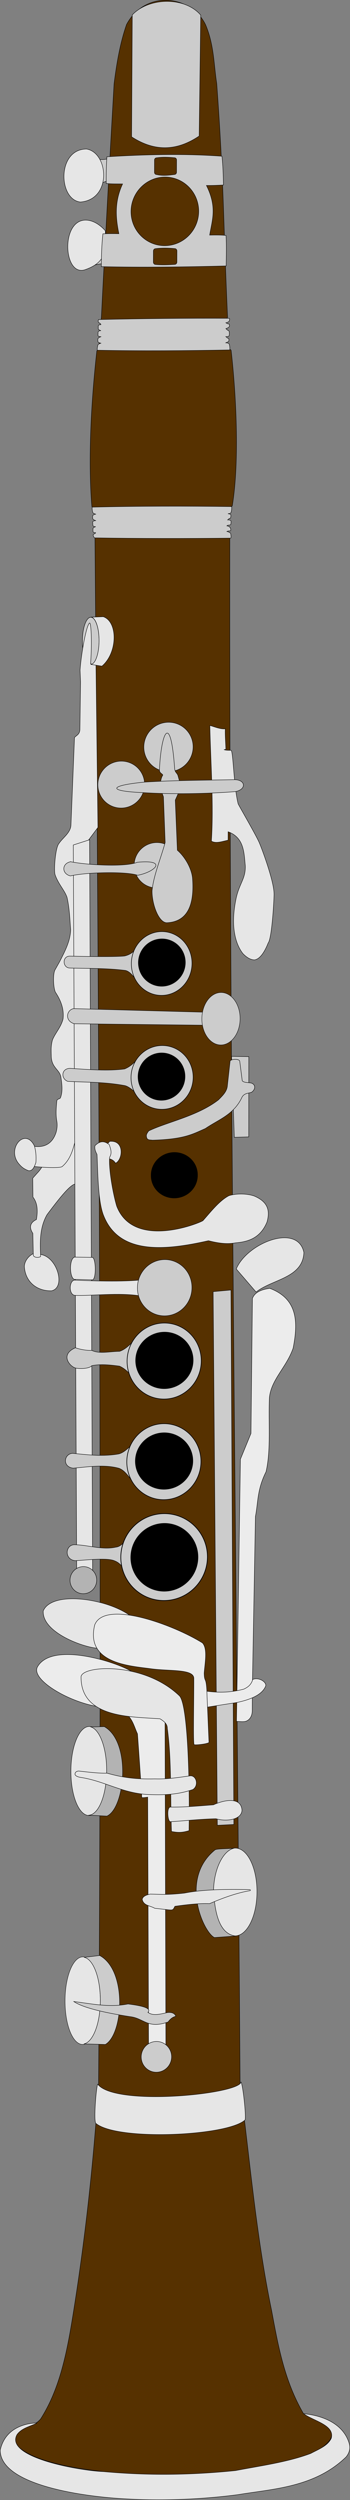 <?xml version="1.0" encoding="UTF-8" standalone="no"?>
<!-- Created with Inkscape (http://www.inkscape.org/) -->

<svg
   xmlns:dc="http://purl.org/dc/elements/1.1/"
   xmlns:cc="http://creativecommons.org/ns#"
   xmlns:rdf="http://www.w3.org/1999/02/22-rdf-syntax-ns#"
   xmlns:svg="http://www.w3.org/2000/svg"
   xmlns="http://www.w3.org/2000/svg"
   xmlns:sodipodi="http://sodipodi.sourceforge.net/DTD/sodipodi-0.dtd"
   xmlns:inkscape="http://www.inkscape.org/namespaces/inkscape"
   version="1.0"
   viewBox="0 0 97.8 698.335"
   id="svg2525"
   inkscape:version="0.91 r13725"
   sodipodi:docname="woodwind_minute_hand.svg">
  <rect x="0" y="0" width="97.8" height="698.335" fill="#808080" stroke="none"/>
  <sodipodi:namedview
     pagecolor="#ffffff"
     bordercolor="#666666"
     borderopacity="1"
     objecttolerance="10"
     gridtolerance="10"
     guidetolerance="10"
     inkscape:pageopacity="0"
     inkscape:pageshadow="2"
     inkscape:window-width="1308"
     inkscape:window-height="650"
     id="namedview146"
     showgrid="false"
     inkscape:zoom="3.8234288"
     inkscape:cx="38.438123"
     inkscape:cy="226.93425"
     inkscape:window-x="0"
     inkscape:window-y="23"
     inkscape:window-maximized="0"
     inkscape:current-layer="svg2525" />
  <defs
     id="defs2527" />
  <path
     d="m 27.447,44.435 c 1.318,0.385 3.216,-0.186 3.216,-0.186 l -0.298,6.402 c -0.815,-0.15 -1.523,0.354 -2.267,0.638 l -0.651,-6.854 z"
     style="color:#000000;display:inline;overflow:visible;visibility:visible;fill:#cccccc;fill-opacity:1;fill-rule:evenodd;stroke:#000000;stroke-width:0.118;stroke-linecap:butt;stroke-linejoin:miter;stroke-miterlimit:4;stroke-dasharray:none;stroke-dashoffset:0;stroke-opacity:1;marker:none;marker-start:none;marker-mid:none;marker-end:none;enable-background:accumulate"
     id="path3175"
     inkscape:connector-curvature="0" />
  <path
     d="m 24.183,41.627 c -8.27,0.013 -7.951,14.097 -1.721,14.812 8.888,-0.717 7.868,-13.786 1.721,-14.812 z"
     style="color:#000000;display:inline;overflow:visible;visibility:visible;fill:#e6e6e6;fill-opacity:1;fill-rule:evenodd;stroke:#000000;stroke-width:0.118;stroke-linecap:butt;stroke-linejoin:miter;stroke-miterlimit:4;stroke-dasharray:none;stroke-dashoffset:0;stroke-opacity:1;marker:none;marker-start:none;marker-mid:none;marker-end:none;enable-background:accumulate"
     id="path3173"
     inkscape:connector-curvature="0" />
  <path
     d="m 24.883,74.476 c 1.952,-0.523 3.954,-1.249 5.58,-0.48 l 0.015,-5.258 -5.596,5.738 z"
     style="color:#000000;display:inline;overflow:visible;visibility:visible;fill:#cccccc;fill-opacity:1;fill-rule:evenodd;stroke:#000000;stroke-width:0.118;stroke-linecap:butt;stroke-linejoin:miter;stroke-miterlimit:4;stroke-dasharray:none;stroke-dashoffset:0;stroke-opacity:1;marker:none;marker-start:none;marker-mid:none;marker-end:none;enable-background:accumulate"
     id="path3179"
     inkscape:connector-curvature="0" />
  <path
     d="m 3.715,680.599 c 1.117,-3.4 4.589,-1.523 7.615,-4.869 5.066,-7.942 7.167,-17.339 8.977,-28.547 3.406,-21.026 5.838,-42.801 7.237,-64.716 0.94,-142.391 0.2,-288.92 -1.011,-432.126 -0.046,-0.246 0.707,-0.243 0.712,-0.517 0.036,-2.157 1.443,-5.076 1.226,-7.265 -0.06,-0.607 -2.757,-0.469 -2.808,-1.09 -1.101,-13.408 -0.121,-29.924 1.394,-43.477 0.42,-0.202 0.55,-1.107 0.65,-1.946 0.299,-2.507 0.299,-5.072 0.617,-7.321 1.052,-20.99 2.27,-42.964 3.548,-65.293 0.721,-5.704 1.66,-11.321 3.488,-16.584 5.308,-9.917 18.066,-8.138 22.064,0.016 2.434,5.73 2.323,11.353 3.139,16.479 2.012,27.627 1.806,38.083 3.025,65.315 -1.532,1.788 -0.898,5.129 -0.516,8.332 0.046,0.383 1.476,0.516 1.52,0.913 1.35,12.031 2.398,30.567 0.323,43.366 -0.062,0.38 -2.504,0.294 -2.544,0.669 -0.265,2.523 0.069,5.967 0.214,8.13 0.02,0.303 1.697,-0.153 1.631,0.128 -0.16,144.603 1.911,288.151 2.876,432.15 2.718,20.931 4.484,42.192 8.787,62.974 1.835,9.844 3.567,19.707 8.945,28.922 3.114,1.098 5.619,1.997 7.037,3.512 1.079,1.501 1.132,2.847 0.156,4.038 -9.947,12.465 -76.019,12.361 -86.918,1.615 -0.453,-0.953 -1.901,-2.243 -1.384,-2.806 z"
     style="display:inline;fill:#563100;fill-opacity:1;fill-rule:evenodd;stroke:#000000;stroke-width:0.118;stroke-linecap:butt;stroke-linejoin:miter;stroke-miterlimit:4;stroke-dasharray:none;stroke-opacity:1"
     id="path3155"
     inkscape:connector-curvature="0" />
  <path
     d="m 36.96,4.15 -0.184,34.072 c 5.844,3.793 12.06,4.38 18.877,-0.227 L 56.087,4.218 C 51.759,-0.874 41.773,-0.871 36.96,4.15 Z"
     style="display:inline;fill:#cccccc;fill-rule:evenodd;stroke:#000000;stroke-width:0.118;stroke-linecap:butt;stroke-linejoin:miter;stroke-miterlimit:4;stroke-dasharray:none;stroke-opacity:1"
     id="path3158"
     inkscape:connector-curvature="0" />
  <path
     d="m 29.443,64.493 c 0,0 -1.922,-2.459 -4.647,-2.93 -7.949,-1.374 -7.336,15.999 -0.963,13.758 5.091,-1.791 5.298,-4.475 5.556,-6.495 0.215,-1.683 0.013,-4.333 0.055,-4.333 z"
     style="color:#000000;display:inline;overflow:visible;visibility:visible;fill:#e6e6e6;fill-opacity:1;fill-rule:evenodd;stroke:#000000;stroke-width:0.118;stroke-linecap:butt;stroke-linejoin:miter;stroke-miterlimit:4;stroke-dasharray:none;stroke-dashoffset:0;stroke-opacity:1;marker:none;marker-start:none;marker-mid:none;marker-end:none;enable-background:accumulate"
     id="path3177"
     inkscape:connector-curvature="0" />
  <path
     d="m 45.672,43.187 c -5.341,0.059 -10.599,0.285 -15.799,0.608 -0.18,2.525 -0.215,5.005 -0.198,7.45 1.448,0.165 3.058,0.118 4.58,0.133 -2.302,4.937 -1.95,9.418 -1.039,13.901 -1.462,-0.027 -2.925,-0.044 -4.463,0.043 -0.348,3.196 -0.424,6.186 -0.438,9.159 11.564,0.252 23.206,0.111 34.883,-0.196 0.033,-2.829 0.12,-5.643 -0.034,-8.509 -1.154,-0.147 -3.025,-0.144 -4.58,-0.104 0.679,-4.155 2.147,-7.798 -0.899,-13.866 1.596,0.024 3.199,-0.04 4.757,-0.133 -0.055,-2.702 -0.131,-5.413 -0.417,-8.037 C 56.438,43.238 51.013,43.129 45.672,43.187 Z m -1.882,0.889 c 1.823,-0.256 3.385,-0.146 4.933,-0.015 0.349,-0.001 0.616,0.267 0.615,0.616 l -0.01,3.445 c -0.001,0.35 -0.27,0.619 -0.618,0.62 -1.665,0.225 -3.325,0.398 -4.933,0.015 -0.349,10e-4 -0.616,-0.267 -0.615,-0.616 l 0.01,-3.445 c 10e-4,-0.35 0.27,-0.619 0.618,-0.62 z m 2.304,5.381 c 5.222,-0.016 9.442,4.283 9.427,9.57 -0.015,5.286 -4.261,9.583 -9.483,9.599 -5.222,0.016 -9.442,-4.254 -9.427,-9.54 0.015,-5.286 4.261,-9.612 9.483,-9.628 z M 43.48,69.459 c 1.782,-0.228 3.563,-0.18 5.344,-0.017 0.349,-0.001 0.616,0.296 0.615,0.646 l -0.009,3.121 c -0.001,0.35 -0.27,0.649 -0.619,0.65 -1.746,0.094 -3.49,0.195 -5.344,0.017 -0.349,0.001 -0.616,-0.296 -0.615,-0.646 l 0.009,-3.121 c 10e-4,-0.35 0.27,-0.649 0.619,-0.65 z"
     style="display:inline;fill:#cccccc;fill-rule:evenodd;stroke:#000000;stroke-width:0.118;stroke-linecap:butt;stroke-linejoin:miter;stroke-miterlimit:4;stroke-dasharray:none;stroke-opacity:1"
     id="path3160"
     inkscape:connector-curvature="0" />
  <path
     d="m 27.608,89.265 c 12.098,-0.283 24.445,-0.405 36.431,-0.351 0.224,0.032 0.073,0.565 -0.002,0.833 -0.289,0.203 -0.586,0.373 -0.914,0.419 0.239,0.151 0.445,0.318 0.912,0.354 0.132,0.391 0.102,0.619 -0.002,0.773 -0.255,0.227 -0.542,0.409 -0.915,0.479 0.174,0.29 0.545,0.499 0.911,0.711 0.066,0.47 0.088,0.917 -0.004,1.309 -0.252,0.239 -0.585,0.233 -0.914,0.241 0.27,0.184 0.307,0.445 0.793,0.484 0.102,0.371 0.05,0.627 -0.003,0.882 l -0.796,0.359 c 0.399,0.043 0.785,0.095 0.912,0.295 0.224,0.617 0.211,1.156 0.205,1.697 -12.093,0.233 -24.789,0.324 -37.038,0.083 -0.044,-0.546 0.061,-1.019 0.172,-1.488 0.196,-0.323 0.532,-0.365 0.832,-0.478 -0.277,-0.093 -0.553,-0.063 -0.829,-0.414 -0.028,-0.303 -0.047,-0.597 0.002,-0.823 0.127,-0.303 0.489,-0.429 0.832,-0.57 -0.309,-0.082 -0.725,-0.003 -0.829,-0.392 l 0.045,-0.892 c 0.078,-0.32 0.378,-0.418 0.79,-0.403 -0.276,-0.147 -0.469,-0.094 -0.745,-0.489 l 0.003,-0.892 c 0.235,-0.357 0.462,-0.257 0.748,-0.306 -0.055,-0.233 -0.179,-0.317 -0.598,-0.587 -0.193,-0.067 -0.269,-0.681 0.002,-0.833 z"
     style="color:#000000;display:inline;overflow:visible;visibility:visible;fill:#cccccc;fill-opacity:1;fill-rule:evenodd;stroke:#000000;stroke-width:0.118;stroke-linecap:butt;stroke-linejoin:miter;stroke-miterlimit:4;stroke-dasharray:none;stroke-dashoffset:0;stroke-opacity:1;marker:none;marker-start:none;marker-mid:none;marker-end:none;enable-background:accumulate"
     id="path3185"
     inkscape:connector-curvature="0" />
  <path
     d="m 26.438,150.243 c 12.097,0.208 26.024,0.206 38.01,0.078 0.225,-0.033 0.057,-1.112 -0.017,-1.38 -0.288,-0.201 -0.689,-0.433 -1.017,-0.476 0.24,-0.152 0.551,-0.153 1.019,-0.192 0.134,-0.392 -0.02,-0.745 -0.123,-0.899 -0.173,-0.232 -0.523,-0.449 -0.912,-0.473 0.175,-0.291 0.714,-0.146 1.082,-0.36 0.069,-0.47 0.134,-0.687 0.045,-1.077 -0.251,-0.237 -0.584,-0.229 -0.912,-0.235 0.271,-0.185 0.309,-0.447 0.796,-0.489 0.104,-0.372 0.138,-0.627 0.086,-0.882 0.04,-0.233 -0.402,-0.285 -0.793,-0.354 0.4,-0.046 0.702,-0.099 0.83,-0.3 0.228,-0.619 0.218,-1.157 0.215,-1.698 -12.092,-0.158 -26.745,-0.164 -38.996,0.153 -0.047,0.547 0.055,1.018 0.163,1.487 0.194,0.322 0.53,0.362 0.829,0.473 -0.277,0.095 -0.554,0.067 -0.832,0.419 -0.03,0.303 -0.051,0.598 -0.002,0.823 0.125,0.302 0.487,0.426 0.829,0.565 -0.31,0.084 -0.725,0.008 -0.832,0.397 l 0.039,0.892 c 0.076,0.32 0.376,0.415 0.787,0.398 -0.277,0.148 -0.47,0.097 -0.748,0.494 l -0.003,0.892 c 0.233,0.356 0.46,0.254 0.746,0.301 -0.057,0.234 -0.201,0.192 -0.622,0.465 -0.194,0.068 0.062,0.828 0.333,0.979 z"
     style="color:#000000;display:inline;overflow:visible;visibility:visible;fill:#cccccc;fill-opacity:1;fill-rule:evenodd;stroke:#000000;stroke-width:0.118;stroke-linecap:butt;stroke-linejoin:miter;stroke-miterlimit:4;stroke-dasharray:none;stroke-dashoffset:0;stroke-opacity:1;marker:none;marker-start:none;marker-mid:none;marker-end:none;enable-background:accumulate"
     id="path3188"
     inkscape:connector-curvature="0" />
  <path
     d="m 10.32,676.827 c -1.029,-0.036 -8.67,0.235 -10.257,7.603 0.044,9.71 23.009,12.998 35.405,13.603 10.703,0.595 21.629,0.042 31.002,-1.19 9.88,-1.645 21.41,-2.012 30.232,-10.525 0.881,-1.093 1.307,-2.336 0.85,-3.872 -2.209,-7.216 -11.154,-8.075 -12.712,-8.22 2.683,2.035 8.782,3.138 7.725,6.89 -1.044,2.125 -3.554,3.05 -5.759,4.224 -6.423,2.414 -13.836,3.407 -20.987,4.776 -12.403,1.269 -24.441,1.426 -36.914,0.283 -7.319,-0.3 -27.724,-4.123 -24.131,-10.357 1.361,-1.883 3.827,-2.272 5.546,-3.214 z"
     style="color:#000000;display:inline;overflow:visible;visibility:visible;fill:#e6e6e6;fill-opacity:1;fill-rule:evenodd;stroke:#000000;stroke-width:0.118;stroke-linecap:butt;stroke-linejoin:miter;stroke-miterlimit:4;stroke-dasharray:none;stroke-dashoffset:0;stroke-opacity:1;marker:none;marker-start:none;marker-mid:none;marker-end:none;enable-background:accumulate"
     id="path3192"
     inkscape:connector-curvature="0" />
  <path
     d="m 27.293,582.172 c 4.801,6.336 39.727,2.764 40.044,-0.6 0.492,0.53 1.485,9.258 1.155,10.585 -4.822,4.537 -35.834,5.932 -41.706,0.962 -0.67,-0.672 0.08,-9.922 0.507,-10.947 z"
     style="color:#000000;display:inline;overflow:visible;visibility:visible;fill:#e6e6e6;fill-opacity:1;fill-rule:evenodd;stroke:#000000;stroke-width:0.118;stroke-linecap:butt;stroke-linejoin:miter;stroke-miterlimit:4;stroke-dasharray:none;stroke-dashoffset:0;stroke-opacity:1;marker:none;marker-start:none;marker-mid:none;marker-end:none;enable-background:accumulate"
     id="path3195"
     inkscape:connector-curvature="0" />
  <g
     transform="matrix(0.94,-0.003,-0.003,0.942,-327.122,-114.304)"
     style="display:inline"
     id="g3250" />
  <path
     inkscape:connector-curvature="0"
     id="path3198"
     style="opacity:1;fill:#cccccc;fill-opacity:1;stroke:#000000;stroke-width:0.118;stroke-linecap:square;stroke-linejoin:round;stroke-miterlimit:4;stroke-dasharray:none;stroke-dashoffset:0;stroke-opacity:1"
     d="m 53.958,208.632 a 6.868,6.914 32.617 1 1 -13.763,0.043 6.868,6.914 32.617 0 1 13.763,-0.043 z" />
  <path
     inkscape:connector-curvature="0"
     id="path3206"
     style="opacity:1;fill:#cccccc;fill-opacity:1;stroke:#000000;stroke-width:0.108;stroke-linecap:square;stroke-linejoin:round;stroke-miterlimit:4;stroke-dasharray:none;stroke-dashoffset:0;stroke-opacity:1"
     d="m 50.131,241.627 a 6.307,6.349 32.617 1 1 -12.638,0.039 6.307,6.349 32.617 0 1 12.638,-0.039 z" />
  <path
     inkscape:connector-curvature="0"
     id="path3267"
     style="color:#000000;display:inline;overflow:visible;visibility:visible;opacity:1;fill:#cccccc;fill-opacity:1;fill-rule:evenodd;stroke:#000000;stroke-width:0.118;stroke-linecap:butt;stroke-linejoin:miter;stroke-miterlimit:4;stroke-dasharray:none;stroke-dashoffset:0;stroke-opacity:1;marker:none;marker-start:none;marker-mid:none;marker-end:none;enable-background:accumulate"
     d="m 44.555,214.993 c -0.074,1.025 0.975,1.147 0.927,1.555 -0.518,0.705 -0.616,2.043 -0.889,3.117 l 1.078,2.903 0.48,12.766 c -1.221,4.502 -3.241,9.166 -3.663,13.505 -0.043,3.619 1.786,8.864 4.114,8.914 7.007,-0.323 7.606,-7.075 7.179,-12.582 -0.319,-2.78 -2.179,-5.907 -4.221,-7.668 l -0.58,-14.011 0.886,-1.975 0.576,-2.285 -0.717,-2.593 c -0.231,-0.734 -0.834,-0.808 -0.926,-1.969 -1.107,-15.767 -3.738,-10.437 -4.245,0.324 z" />
  <path
     inkscape:connector-curvature="0"
     id="path3385"
     style="color:#000000;display:inline;overflow:visible;visibility:visible;opacity:1;fill:#e6e6e6;fill-opacity:1;fill-rule:evenodd;stroke:#000000;stroke-width:0.118;stroke-linecap:butt;stroke-linejoin:miter;stroke-miterlimit:4;stroke-dasharray:none;stroke-dashoffset:0;stroke-opacity:1;marker:none;marker-start:none;marker-mid:none;marker-end:none;enable-background:accumulate"
     d="m 6.806,353.769 c 0.084,-2.308 2.48,-3.843 2.865,-3.605 l 1.555,0.234 c 4.751,0.545 7.263,9.291 3.172,10.174 -4.079,0.096 -7.338,-2.486 -7.592,-6.803 z" />
  <path
     inkscape:connector-curvature="0"
     id="path3367"
     style="color:#000000;display:inline;overflow:visible;visibility:visible;opacity:1;fill:#e6e6e6;fill-opacity:1;fill-rule:evenodd;stroke:#000000;stroke-width:0.118;stroke-linecap:butt;stroke-linejoin:miter;stroke-miterlimit:4;stroke-dasharray:none;stroke-dashoffset:0;stroke-opacity:1;marker:none;marker-start:none;marker-mid:none;marker-end:none;enable-background:accumulate"
     d="m 12.822,324.097 c -0.787,1.194 -1.117,2.234 -2.426,3.604 l -1.248,1.398 0.058,5.285 c 1.407,1.811 1.334,4.127 0.97,6.273 -1.916,0.904 -2.01,2.337 -0.999,3.857 l 0.128,6.092 c 0.144,0.777 1.681,0.74 2.048,0.361 -0.157,-3.723 -0.346,-7.963 1.791,-11.676 4.559,-6.097 7.319,-9.325 8.589,-8.467 l 0.332,-13.506 -9.242,6.781 z" />
  <path
     inkscape:connector-curvature="0"
     id="path3291"
     style="opacity:1;fill:#cccccc;fill-opacity:1;stroke:#000000;stroke-width:0.118;stroke-linecap:square;stroke-linejoin:round;stroke-miterlimit:4;stroke-dasharray:none;stroke-dashoffset:0;stroke-opacity:1"
     d="m 27.685,178.975 a 2.329,6.591 0.218 1 1 -4.658,0.014 2.329,6.591 0.218 0 1 4.658,-0.014 z" />
  <path
     inkscape:connector-curvature="0"
     id="path3343"
     style="color:#000000;display:inline;overflow:visible;visibility:visible;opacity:1;fill:#e6e6e6;fill-opacity:1;fill-rule:evenodd;stroke:#000000;stroke-width:0.118;stroke-linecap:butt;stroke-linejoin:miter;stroke-miterlimit:4;stroke-dasharray:none;stroke-dashoffset:0;stroke-opacity:1;marker:none;marker-start:none;marker-mid:none;marker-end:none;enable-background:accumulate"
     d="m 22.371,187.185 0.139,3.334 -0.186,13.359 c -0.121,1.324 -0.948,1.513 -1.507,2.133 l -0.987,24.371 c -0.051,2.245 -2.282,3.59 -3.346,5.222 -1.028,1.129 -1.489,7.568 -1.087,8.738 0.878,2.6 2.741,4.438 3.348,6.375 0.689,3.15 0.765,6.056 0.998,9.025 -0.11,3.253 -1.652,6.061 -3.064,8.854 l -1.214,2.169 c -0.738,1.006 -0.603,5.08 0.018,6.386 1.537,2.324 2.446,4.702 2.137,7.48 -0.56,2.271 -2.114,3.829 -2.945,5.808 -0.535,1.897 -0.362,3.319 -0.344,4.845 0.189,2.976 2.248,3.496 2.656,5.423 0.305,1.944 0.605,4.049 -0.054,5.835 -0.115,0.552 -1.036,0.291 -1.064,1.068 -0.159,1.78 -0.331,3.558 -0.016,5.432 0.231,1.177 0.097,2.209 -0.156,3.193 -1.09,3.448 -3.544,4.515 -6.782,3.874 l -0.053,5.652 c 2.909,0.365 7.94,0.603 8.527,0.084 2.946,-2.497 3.474,-6.691 4.386,-10.656 l 1.402,-78.43 4.189,-5.628 -0.547,-45.438 -1.508,-0.267 c 0.381,-5.054 0.225,-11.164 -0.238,-11.411 -0.879,0.276 -2.378,8.399 -2.703,13.171 z" />
  <path
     inkscape:connector-curvature="0"
     id="path3295"
     style="color:#000000;display:inline;overflow:visible;visibility:visible;opacity:1;fill:#e6e6e6;fill-opacity:1;fill-rule:evenodd;stroke:#000000;stroke-width:0.118;stroke-linecap:butt;stroke-linejoin:miter;stroke-miterlimit:4;stroke-dasharray:none;stroke-dashoffset:0;stroke-opacity:1;marker:none;marker-start:none;marker-mid:none;marker-end:none;enable-background:accumulate"
     d="m 28.849,172.265 -3.465,0.129 c 1.286,-0.004 2.311,2.95 2.3,6.588 -0.011,3.638 -1.053,6.599 -2.339,6.603 l 3.14,0.491 c 4.427,-3.751 4.476,-12.441 0.364,-13.811 z" />
  <path
     inkscape:connector-curvature="0"
     id="path3321"
     style="color:#000000;display:inline;overflow:visible;visibility:visible;opacity:1;fill:#e6e6e6;fill-opacity:1;fill-rule:evenodd;stroke:#000000;stroke-width:0.118;stroke-linecap:butt;stroke-linejoin:miter;stroke-miterlimit:4;stroke-dasharray:none;stroke-dashoffset:0;stroke-opacity:1;marker:none;marker-start:none;marker-mid:none;marker-end:none;enable-background:accumulate"
     d="m 20.478,236.036 0.956,203.135 4.45,0.298 -0.847,-204.9 -4.559,1.467 z" />
  <path
     inkscape:connector-curvature="0"
     id="path3299"
     style="color:#000000;display:inline;overflow:visible;visibility:visible;opacity:1;fill:#cccccc;fill-opacity:1;fill-rule:evenodd;stroke:#000000;stroke-width:0.118;stroke-linecap:butt;stroke-linejoin:miter;stroke-miterlimit:4;stroke-dasharray:none;stroke-dashoffset:0;stroke-opacity:1;marker:none;marker-start:none;marker-mid:none;marker-end:none;enable-background:accumulate"
     d="m 19.455,267.075 c 13.806,0.324 15.423,-0.048 15.423,-0.048 1.828,-0.456 2.681,-1.4 3.423,-2.398 l -0.027,9.135 c -1.066,-0.897 -1.769,-2.315 -3.201,-2.689 -5.517,-0.69 -10.459,-0.513 -15.628,-0.678 -1.977,-0.086 -2.1,-3.272 0.01,-3.322 z" />
  <path
     inkscape:connector-curvature="0"
     id="path3204"
     style="opacity:1;fill:#cccccc;fill-opacity:1;stroke:#000000;stroke-width:0.148;stroke-linecap:square;stroke-linejoin:round;stroke-miterlimit:4;stroke-dasharray:none;stroke-dashoffset:0;stroke-opacity:1"
     d="m 53.656,269.072 a 8.474,8.916 3.408 1 1 -16.951,0.052 8.474,8.916 3.408 0 1 16.951,-0.052 z" />
  <path
     inkscape:connector-curvature="0"
     id="path3202"
     style="opacity:1;fill:#000000;fill-opacity:1;stroke:#000000;stroke-width:0.113;stroke-linecap:square;stroke-linejoin:round;stroke-miterlimit:4;stroke-dasharray:none;stroke-dashoffset:0;stroke-opacity:1"
     d="m 51.794,268.857 a 6.559,6.627 17.924 1 1 -13.131,0.041 6.559,6.627 17.924 0 1 13.131,-0.041 z" />
  <path
     inkscape:connector-curvature="0"
     id="path3303"
     style="color:#000000;display:inline;overflow:visible;visibility:visible;opacity:1;fill:#cccccc;fill-opacity:1;fill-rule:evenodd;stroke:#000000;stroke-width:0.118;stroke-linecap:butt;stroke-linejoin:miter;stroke-miterlimit:4;stroke-dasharray:none;stroke-dashoffset:0;stroke-opacity:1;marker:none;marker-start:none;marker-mid:none;marker-end:none;enable-background:accumulate"
     d="m 19.74,240.709 c 4.551,0.925 15.304,1.545 18.632,0.15 8.699,-0.831 4.854,2.761 0.093,3.633 -3.051,-1.099 -14.14,-0.889 -18.796,0.183 -2.454,-0.593 -2.471,-3.475 0.072,-3.965 z" />
  <path
     inkscape:connector-curvature="0"
     id="path3307"
     style="color:#000000;display:inline;overflow:visible;visibility:visible;opacity:1;fill:#cccccc;fill-opacity:1;fill-rule:evenodd;stroke:#000000;stroke-width:0.118;stroke-linecap:butt;stroke-linejoin:miter;stroke-miterlimit:4;stroke-dasharray:none;stroke-dashoffset:0;stroke-opacity:1;marker:none;marker-start:none;marker-mid:none;marker-end:none;enable-background:accumulate"
     d="m 20.552,281.745 36.536,0.992 -0.321,3.634 -36.021,-0.407 c -2.721,-0.787 -2.19,-3.853 -0.194,-4.219 z" />
  <path
     inkscape:connector-curvature="0"
     id="path3208"
     style="opacity:1;fill:#cccccc;fill-opacity:1;stroke:#000000;stroke-width:0.107;stroke-linecap:square;stroke-linejoin:round;stroke-miterlimit:4;stroke-dasharray:none;stroke-dashoffset:0;stroke-opacity:1"
     d="m 67.088,284.548 a 5.339,7.327 0.56 0 1 -10.679,0.033 5.339,7.327 0.56 1 1 10.679,-0.033 z" />
  <path
     inkscape:connector-curvature="0"
     id="path3311"
     style="color:#000000;display:inline;overflow:visible;visibility:visible;opacity:1;fill:#cccccc;fill-opacity:1;fill-rule:evenodd;stroke:#000000;stroke-width:0.118;stroke-linecap:butt;stroke-linejoin:miter;stroke-miterlimit:4;stroke-dasharray:none;stroke-dashoffset:0;stroke-opacity:1;marker:none;marker-start:none;marker-mid:none;marker-end:none;enable-background:accumulate"
     d="m 19.57,298.423 c 5.386,0.356 10.631,0.792 15.241,0.173 2.51,-1.034 3.442,-2.856 5.163,-4.284 l -0.858,12.57 c -0.649,-1.339 -3.004,-3.473 -4.377,-3.67 -5.656,-1.024 -10.144,-0.849 -15.802,-1.154 -1.906,-0.674 -1.91,-3.581 0.632,-3.635 z" />
  <path
     inkscape:connector-curvature="0"
     id="path3218"
     style="opacity:1;fill:#cccccc;fill-opacity:1;stroke:#000000;stroke-width:0.15;stroke-linecap:square;stroke-linejoin:round;stroke-miterlimit:4;stroke-dasharray:none;stroke-dashoffset:0;stroke-opacity:1"
     d="m 53.975,300.925 a 8.679,8.917 6.448 1 1 -17.364,0.054 8.679,8.917 6.448 0 1 17.364,-0.054 z" />
  <path
     inkscape:connector-curvature="0"
     id="path3216"
     style="opacity:1;fill:#000000;fill-opacity:1;stroke:#000000;stroke-width:0.113;stroke-linecap:square;stroke-linejoin:round;stroke-miterlimit:4;stroke-dasharray:none;stroke-dashoffset:0;stroke-opacity:1"
     d="m 51.7,300.712 a 6.559,6.627 17.924 1 1 -13.131,0.041 6.559,6.627 17.924 0 1 13.131,-0.041 z" />
  <path
     inkscape:connector-curvature="0"
     id="path3220"
     style="opacity:1;fill:#000000;fill-opacity:1;stroke:#000000;stroke-width:0.118;stroke-linecap:square;stroke-linejoin:round;stroke-miterlimit:4;stroke-dasharray:none;stroke-dashoffset:0;stroke-opacity:1"
     d="m 55.189,328.26 a 6.274,6.48 84.603 1 1 -12.955,0.04 6.274,6.48 84.603 1 1 12.955,-0.04 z" />
  <path
     inkscape:connector-curvature="0"
     id="path3313"
     style="color:#000000;display:inline;overflow:visible;visibility:visible;opacity:1;fill:#e6e6e6;fill-opacity:1;fill-rule:evenodd;stroke:#000000;stroke-width:0.118;stroke-linecap:butt;stroke-linejoin:miter;stroke-miterlimit:4;stroke-dasharray:none;stroke-dashoffset:0;stroke-opacity:1;marker:none;marker-start:none;marker-mid:none;marker-end:none;enable-background:accumulate"
     d="m 20.951,357.585 c 1.469,0.057 12.081,0.607 18.423,-0.057 l -0.117,4.464 c -6.026,-1.002 -14.072,0.044 -18.218,-0.151 -1.959,-0.028 -1.758,-4.338 -0.089,-4.256 z" />
  <path
     inkscape:connector-curvature="0"
     id="path3222"
     style="opacity:1;fill:#cccccc;fill-opacity:1;stroke:#000000;stroke-width:0.118;stroke-linecap:square;stroke-linejoin:round;stroke-miterlimit:4;stroke-dasharray:none;stroke-dashoffset:0;stroke-opacity:1"
     d="m 53.633,359.679 a 7.61,7.82 6.404 1 1 -15.225,0.047 7.61,7.82 6.404 1 1 15.225,-0.047 z" />
  <path
     inkscape:connector-curvature="0"
     id="path3315"
     style="color:#000000;display:inline;overflow:visible;visibility:visible;opacity:1;fill:#cccccc;fill-opacity:1;fill-rule:evenodd;stroke:#000000;stroke-width:0.118;stroke-linecap:butt;stroke-linejoin:miter;stroke-miterlimit:4;stroke-dasharray:none;stroke-dashoffset:0;stroke-opacity:1;marker:none;marker-start:none;marker-mid:none;marker-end:none;enable-background:accumulate"
     d="m 21.073,376.476 c 1.218,0.443 3.2,0.815 4.563,0.723 2.091,1.062 5.155,0.286 7.779,0.277 2.161,-0.724 3.546,-2.748 5.291,-4.168 l -0.761,12.355 c -1.357,-1.503 -2.543,-3.158 -4.568,-4.064 -2.331,-0.293 -5.082,-0.661 -7.715,-0.125 -0.746,0.876 -3.25,0.905 -4.463,0.682 -1.513,-0.274 -4.663,-3.705 -0.127,-5.679 z" />
  <path
     inkscape:connector-curvature="0"
     id="path3230"
     style="opacity:1;fill:#cccccc;fill-opacity:1;stroke:#000000;stroke-width:0.179;stroke-linecap:square;stroke-linejoin:round;stroke-miterlimit:4;stroke-dasharray:none;stroke-dashoffset:0;stroke-opacity:1"
     d="m 56.242,380.152 a 10.359,10.628 6.821 1 1 -20.727,0.064 10.359,10.628 6.821 0 1 20.727,-0.064 z" />
  <path
     inkscape:connector-curvature="0"
     id="path3228"
     style="opacity:1;fill:#000000;fill-opacity:1;stroke:#000000;stroke-width:0.136;stroke-linecap:square;stroke-linejoin:round;stroke-miterlimit:4;stroke-dasharray:none;stroke-dashoffset:0;stroke-opacity:1"
     d="m 53.965,379.896 a 7.886,8.032 80.36 1 1 -16.055,0.05 7.886,8.032 80.36 0 1 16.055,-0.05 z" />
  <path
     inkscape:connector-curvature="0"
     id="path3317"
     style="color:#000000;display:inline;overflow:visible;visibility:visible;opacity:1;fill:#cccccc;fill-opacity:1;fill-rule:evenodd;stroke:#000000;stroke-width:0.118;stroke-linecap:butt;stroke-linejoin:miter;stroke-miterlimit:4;stroke-dasharray:none;stroke-dashoffset:0;stroke-opacity:1;marker:none;marker-start:none;marker-mid:none;marker-end:none;enable-background:accumulate"
     d="m 20.289,405.958 c 4.265,0.431 8.518,0.954 12.939,0.168 1.862,-0.53 3.113,-2.292 4.668,-3.44 l -0.86,11.006 c -1.214,-1.239 -2.027,-2.881 -3.8,-3.559 -4.028,-1.11 -8.421,-0.409 -12.752,-0.022 -3.138,-0.337 -2.637,-4.007 -0.195,-4.151 z" />
  <path
     inkscape:connector-curvature="0"
     id="path3234"
     style="opacity:1;fill:#cccccc;fill-opacity:1;stroke:#000000;stroke-width:0.179;stroke-linecap:square;stroke-linejoin:round;stroke-miterlimit:4;stroke-dasharray:none;stroke-dashoffset:0;stroke-opacity:1"
     d="m 56.159,408.264 a 10.359,10.628 6.821 1 1 -20.727,0.064 10.359,10.628 6.821 0 1 20.727,-0.064 z" />
  <path
     inkscape:connector-curvature="0"
     id="path3232"
     style="opacity:1;fill:#000000;fill-opacity:1;stroke:#000000;stroke-width:0.136;stroke-linecap:square;stroke-linejoin:round;stroke-miterlimit:4;stroke-dasharray:none;stroke-dashoffset:0;stroke-opacity:1"
     d="m 53.883,408.008 a 7.886,8.032 80.36 1 1 -16.055,0.05 7.886,8.032 80.36 0 1 16.055,-0.05 z" />
  <path
     inkscape:connector-curvature="0"
     id="path3319"
     style="color:#000000;display:inline;overflow:visible;visibility:visible;opacity:1;fill:#cccccc;fill-opacity:1;fill-rule:evenodd;stroke:#000000;stroke-width:0.118;stroke-linecap:butt;stroke-linejoin:miter;stroke-miterlimit:4;stroke-dasharray:none;stroke-dashoffset:0;stroke-opacity:1;marker:none;marker-start:none;marker-mid:none;marker-end:none;enable-background:accumulate"
     d="m 20.732,431.492 c 3.796,0.022 7.75,1.536 11.591,0.691 1.535,-0.162 2.074,-1.321 3.111,-1.982 l -0.129,8.512 c -1.072,-0.902 -1.789,-2.16 -3.226,-2.695 -1.93,-0.941 -7.537,-0.275 -11.051,-0.063 -3.103,-0.316 -2.808,-4.371 -0.297,-4.463 z" />
  <path
     inkscape:connector-curvature="0"
     id="path3238"
     style="opacity:1;fill:#cccccc;fill-opacity:1;stroke:#000000;stroke-width:0.207;stroke-linecap:square;stroke-linejoin:round;stroke-miterlimit:4;stroke-dasharray:none;stroke-dashoffset:0;stroke-opacity:1"
     d="m 57.97,434.828 a 12.086,12.172 29.026 1 1 -24.212,0.075 12.086,12.172 29.026 0 1 24.212,-0.075 z" />
  <path
     inkscape:connector-curvature="0"
     id="path3236"
     style="opacity:1;fill:#000000;fill-opacity:1;stroke:#000000;stroke-width:0.161;stroke-linecap:square;stroke-linejoin:round;stroke-miterlimit:4;stroke-dasharray:none;stroke-dashoffset:0;stroke-opacity:1"
     d="m 55.308,434.977 a 9.367,9.471 16.512 0 1 -18.751,0.058 9.367,9.471 16.512 0 1 18.751,-0.058 z" />
  <path
     inkscape:connector-curvature="0"
     id="path3200"
     style="display:inline;opacity:1;fill:#cccccc;fill-opacity:1;stroke:#000000;stroke-width:0.112;stroke-linecap:square;stroke-linejoin:round;stroke-miterlimit:4;stroke-dasharray:none;stroke-dashoffset:0;stroke-opacity:1"
     d="m 40.405,219.144 a 6.516,6.559 32.617 1 1 -13.057,0.04 6.516,6.559 32.617 0 1 13.057,-0.04 z" />
  <path
     inkscape:connector-curvature="0"
     id="path3920"
     style="color:#000000;display:inline;overflow:visible;visibility:visible;opacity:1;fill:#e6e6e6;fill-opacity:1;fill-rule:evenodd;stroke:#000000;stroke-width:0.118;stroke-linecap:butt;stroke-linejoin:miter;stroke-miterlimit:4;stroke-dasharray:none;stroke-dashoffset:0;stroke-opacity:1;marker:none;marker-start:none;marker-mid:none;marker-end:none;enable-background:accumulate"
     d="m 58.638,202.665 c 0.214,10.109 1.106,22.358 0.43,32.29 1.252,0.703 2.638,0.195 4.667,-0.268 l 0.007,-2.349 c 4.545,1.647 4.44,5.984 4.803,9.527 0.121,3.721 -1.793,4.976 -2.663,9.55 -1.639,8.309 0.35,12.882 2.005,14.967 0.985,1.011 2.033,1.717 3.215,1.752 1.992,-0.253 3.401,-3.631 3.82,-4.709 1.123,-1.332 1.718,-13.226 1.651,-13.804 -0.043,-3.699 -3.596,-13.045 -4.021,-13.97 -0.505,-1.503 -5.763,-10.543 -6.006,-11.101 -1.255,-4.961 -1.375,-14.99 -2.005,-14.967 -0.77,0.01 -1.516,0.007 -1.903,-0.178 0.164,-0.067 0.443,0.02 0.476,-0.222 -0.067,-1.883 -0.229,-3.861 -0.166,-5.614 -1.379,0.237 -3.916,-0.912 -4.31,-0.904 z" />
  <path
     inkscape:connector-curvature="0"
     id="path3922"
     style="color:#000000;display:inline;overflow:visible;visibility:visible;opacity:1;fill:#cccccc;fill-opacity:1;fill-rule:evenodd;stroke:#000000;stroke-width:0.118;stroke-linecap:butt;stroke-linejoin:miter;stroke-miterlimit:4;stroke-dasharray:none;stroke-dashoffset:0;stroke-opacity:1;marker:none;marker-start:none;marker-mid:none;marker-end:none;enable-background:accumulate"
     d="m 40.36,218.465 c 8.237,-0.504 17.375,-0.519 25.264,-0.674 3.087,0.07 3.236,2.767 0.127,3.333 -7.837,0.628 -17.998,0.773 -25.838,0.279 -9.887,-0.394 -9.683,-1.956 0.448,-2.937 z" />
  <path
     inkscape:connector-curvature="0"
     id="path3329"
     style="opacity:1;fill:#b3b3b3;fill-opacity:1;stroke:#000000;stroke-width:0.118;stroke-linecap:square;stroke-linejoin:round;stroke-miterlimit:4;stroke-dasharray:none;stroke-dashoffset:0;stroke-opacity:1"
     d="m 27.017,441.385 a 3.724,3.791 10.001 1 1 -7.453,0.023 3.724,3.791 10.001 1 1 7.453,-0.023 z" />
  <path
     inkscape:connector-curvature="0"
     id="path3345"
     style="color:#000000;display:inline;overflow:visible;visibility:visible;opacity:1;fill:#e6e6e6;fill-opacity:1;fill-rule:evenodd;stroke:#000000;stroke-width:0.118;stroke-linecap:butt;stroke-linejoin:miter;stroke-miterlimit:4;stroke-dasharray:none;stroke-dashoffset:0;stroke-opacity:1;marker:none;marker-start:none;marker-mid:none;marker-end:none;enable-background:accumulate"
     d="m 5.507,325.364 c 0.775,0.882 1.477,1.26 2.414,1.641 1.25,0.233 1.773,-1.309 2.117,-2.312 0.098,-1.507 0.026,-3.035 -0.426,-4.609 -2.671,-5.446 -8.119,1.065 -4.106,5.28 z" />
  <path
     inkscape:connector-curvature="0"
     id="path3347"
     style="color:#000000;display:inline;overflow:visible;visibility:visible;opacity:1;fill:#cccccc;fill-opacity:1;fill-rule:evenodd;stroke:#000000;stroke-width:0.118;stroke-linecap:butt;stroke-linejoin:miter;stroke-miterlimit:4;stroke-dasharray:none;stroke-dashoffset:0;stroke-opacity:1;marker:none;marker-start:none;marker-mid:none;marker-end:none;enable-background:accumulate"
     d="m 64.712,295.065 4.813,0.089 -0.014,22.421 -4.037,0.116 -0.762,-22.626 z" />
  <path
     inkscape:connector-curvature="0"
     id="path3353"
     style="color:#000000;display:inline;overflow:visible;visibility:visible;opacity:1;fill:#cccccc;fill-opacity:1;fill-rule:evenodd;stroke:#000000;stroke-width:0.118;stroke-linecap:butt;stroke-linejoin:miter;stroke-miterlimit:4;stroke-dasharray:none;stroke-dashoffset:0;stroke-opacity:1;marker:none;marker-start:none;marker-mid:none;marker-end:none;enable-background:accumulate"
     d="m 40.941,317.56 c -0.158,-0.645 0.249,-1.15 0.626,-1.663 5.097,-2.472 13.607,-4.112 19.486,-8.676 1.156,-1.19 2.406,-2.334 2.496,-4.056 l 0.744,-6.749 c 0.165,-0.596 2.508,-0.746 2.691,-0.008 l 0.708,5.499 c 0.451,0.531 1.637,0.463 2.482,0.615 1.322,0.398 1.256,1.771 0.143,2.57 -0.791,0.342 -1.996,0.159 -2.691,1.382 -2.259,4.913 -6.581,6.24 -10.222,8.751 -3.569,1.564 -5.882,3.007 -14.812,3.264 -0.662,-0.116 -1.509,0.092 -1.653,-0.929 z" />
  <path
     inkscape:connector-curvature="0"
     id="path3371"
     style="color:#000000;display:inline;overflow:visible;visibility:visible;opacity:1;fill:#e6e6e6;fill-opacity:1;fill-rule:evenodd;stroke:#000000;stroke-width:0.118;stroke-linecap:butt;stroke-linejoin:miter;stroke-miterlimit:4;stroke-dasharray:none;stroke-dashoffset:0;stroke-opacity:1;marker:none;marker-start:none;marker-mid:none;marker-end:none;enable-background:accumulate"
     d="m 20.839,351.152 4.925,0.072 c 1.064,0.032 1.192,6.186 0.049,6.282 l -5.032,-0.137 c -1.36,-0.392 -1.514,-5.747 0.058,-6.217 z" />
  <path
     inkscape:connector-curvature="0"
     id="path3381"
     style="color:#000000;display:inline;overflow:visible;visibility:visible;opacity:1;fill:#e6e6e6;fill-opacity:1;fill-rule:evenodd;stroke:#000000;stroke-width:0.118;stroke-linecap:butt;stroke-linejoin:miter;stroke-miterlimit:4;stroke-dasharray:none;stroke-dashoffset:0;stroke-opacity:1;marker:none;marker-start:none;marker-mid:none;marker-end:none;enable-background:accumulate"
     d="m 28.424,319.939 c 0.677,-0.035 1.331,0.06 2.199,-1.108 4.272,-0.446 3.696,5.179 1.666,6.087 -0.561,-0.925 -1.506,-1.368 -2.851,-1.312 l -1.014,-3.667 z" />
  <path
     inkscape:connector-curvature="0"
     id="path3379"
     style="color:#000000;display:inline;overflow:visible;visibility:visible;opacity:1;fill:#e6e6e6;fill-opacity:1;fill-rule:evenodd;stroke:#000000;stroke-width:0.118;stroke-linecap:butt;stroke-linejoin:miter;stroke-miterlimit:4;stroke-dasharray:none;stroke-dashoffset:0;stroke-opacity:1;marker:none;marker-start:none;marker-mid:none;marker-end:none;enable-background:accumulate"
     d="m 30.625,323.249 c -0.275,3.181 0.879,9.915 1.978,13.644 4.635,12.056 22.589,5.019 24.106,4.077 2.352,-2.683 4.655,-5.616 7.266,-6.977 2.072,-0.655 4.97,-0.62 7.039,0.082 4.152,1.752 4.38,4.39 3.602,7.255 -1.8,4.405 -5.111,5.547 -8.816,5.84 -2.52,0.465 -5.038,0.033 -7.555,-0.599 -11.948,2.692 -24.891,4.055 -29.273,-6.968 -1.695,-4.059 -1.645,-13.417 -1.865,-17.121 -0.351,-0.737 -0.747,-1.451 -0.563,-2.457 1.383,-1.387 2.607,-1.393 3.983,-0.292 0.373,1.155 0.871,2.273 0.098,3.516 z" />
  <path
     inkscape:connector-curvature="0"
     id="path3573"
     style="color:#000000;display:inline;overflow:visible;visibility:visible;opacity:1;fill:#e6e6e6;fill-opacity:1;fill-rule:evenodd;stroke:#000000;stroke-width:0.118;stroke-linecap:butt;stroke-linejoin:miter;stroke-miterlimit:4;stroke-dasharray:none;stroke-dashoffset:0;stroke-opacity:1;marker:none;marker-start:none;marker-mid:none;marker-end:none;enable-background:accumulate"
     d="m 28.598,460.129 c -0.762,1.518 -16.973,-3.086 -16.512,-10.151 2.56,-6.134 20.177,-3.13 25.757,2.563 l -9.245,7.589 z" />
  <path
     inkscape:connector-curvature="0"
     id="path3568"
     style="color:#000000;display:inline;overflow:visible;visibility:visible;opacity:1;fill:#ececec;fill-opacity:1;fill-rule:evenodd;stroke:#000000;stroke-width:0.118;stroke-linecap:butt;stroke-linejoin:miter;stroke-miterlimit:4;stroke-dasharray:none;stroke-dashoffset:0;stroke-opacity:1;marker:none;marker-start:none;marker-mid:none;marker-end:none;enable-background:accumulate"
     d="m 18.102,462.178 c -3.363,0.115 -6.213,1.027 -7.585,3.351 -2.538,4.266 13.491,12.544 21.264,11.254 5.151,1.801 5.355,4.797 6.634,7.534 0,0 1.255,17.399 1.181,17.692 -0.074,0.294 1.674,-0.005 1.674,-0.005 l 0.236,69.148 4.846,0.191 -0.234,-90.201 c -0.701,-5.22 -2.51,-10.131 -8.827,-13.782 l 0.059,-0.059 c -2.004,-1.66 -11.848,-5.376 -19.247,-5.123 z" />
  <path
     inkscape:connector-curvature="0"
     id="path3566"
     style="color:#000000;display:inline;overflow:visible;visibility:visible;opacity:1;fill:#e6e6e6;fill-opacity:1;fill-rule:evenodd;stroke:#000000;stroke-width:0.118;stroke-linecap:butt;stroke-linejoin:miter;stroke-miterlimit:4;stroke-dasharray:none;stroke-dashoffset:0;stroke-opacity:1;marker:none;marker-start:none;marker-mid:none;marker-end:none;enable-background:accumulate"
     d="m 22.645,468.441 c 0.029,-3.23 17.419,-4.44 27.506,5.273 2.371,2.42 2.905,24.188 2.671,37.645 -2.372,0.72 -3.477,0.462 -4.905,0.235 -0.348,-9.079 0.076,-19.87 -1.16,-28.769 0.048,-1.27 -0.934,-2.022 -2.041,-2.709 -8.038,-0.595 -22.115,-0.171 -22.07,-11.675 z" />
  <path
     inkscape:connector-curvature="0"
     id="path3581"
     style="opacity:1;fill:#e6e6e6;fill-opacity:1;stroke:#000000;stroke-width:0.112;stroke-linecap:square;stroke-linejoin:round;stroke-miterlimit:4;stroke-dasharray:none;stroke-dashoffset:0;stroke-opacity:1"
     d="m 29.969,494.678 a 5.075,12.355 0.239 1 1 -10.15,0.031 5.075,12.355 0.239 1 1 10.15,-0.031 z" />
  <path
     inkscape:connector-curvature="0"
     id="path3577"
     style="color:#000000;display:inline;overflow:visible;visibility:visible;opacity:1;fill:#b3b3b3;fill-opacity:1;fill-rule:evenodd;stroke:#000000;stroke-width:0.118;stroke-linecap:butt;stroke-linejoin:miter;stroke-miterlimit:4;stroke-dasharray:none;stroke-dashoffset:0;stroke-opacity:1;marker:none;marker-start:none;marker-mid:none;marker-end:none;enable-background:accumulate"
     d="m 29.134,482.297 c -1.282,0.024 -2.627,0.11 -3.847,0.071 2.556,0.625 4.534,5.87 4.515,12.264 -0.02,6.82 -2.277,12.401 -5.078,12.409 l 5.158,0.251 c 5.081,-2.287 6.853,-20.751 -0.749,-24.996 z" />
  <path
     inkscape:connector-curvature="0"
     id="path3583"
     style="color:#000000;display:inline;overflow:visible;visibility:visible;opacity:1;fill:#e6e6e6;fill-opacity:1;fill-rule:evenodd;stroke:#000000;stroke-width:0.118;stroke-linecap:butt;stroke-linejoin:miter;stroke-miterlimit:4;stroke-dasharray:none;stroke-dashoffset:0;stroke-opacity:1;marker:none;marker-start:none;marker-mid:none;marker-end:none;enable-background:accumulate"
     d="m 29.908,495.299 c 4.46,1.263 7.972,1.725 13.331,1.604 3.646,0.11 6.67,-0.406 9.94,-0.861 1.75,-0.089 2.402,2.767 0.711,3.829 -4.142,1.409 -7.617,1.567 -12.144,1.414 -7.383,-0.261 -12.661,-3.854 -19.343,-4.819 -0.656,-0.119 -1.296,-0.366 -1.447,-0.826 -4.06e-4,-0.501 0.272,-0.854 1.012,-0.937 2.154,0.236 5.652,0.691 7.938,0.596 z" />
  <path
     inkscape:connector-curvature="0"
     id="path3587"
     style="opacity:1;fill:#e6e6e6;fill-opacity:1;stroke:#000000;stroke-width:0.102;stroke-linecap:square;stroke-linejoin:round;stroke-miterlimit:4;stroke-dasharray:none;stroke-dashoffset:0;stroke-opacity:1"
     d="m 28.026,558.833 a 4.925,12.153 0.236 1 1 -9.85,0.03 4.925,12.153 0.236 1 1 9.85,-0.03 z" />
  <path
     inkscape:connector-curvature="0"
     id="path3595"
     style="color:#000000;display:inline;overflow:visible;visibility:visible;opacity:1;fill:#cccccc;fill-opacity:1;fill-rule:evenodd;stroke:#000000;stroke-width:0.118;stroke-linecap:butt;stroke-linejoin:miter;stroke-miterlimit:4;stroke-dasharray:none;stroke-dashoffset:0;stroke-opacity:1;marker:none;marker-start:none;marker-mid:none;marker-end:none;enable-background:accumulate"
     d="m 27.856,546.234 -4.335,0.521 c 2.536,0.48 4.534,5.701 4.516,12.088 -0.019,6.386 -2.048,11.59 -4.587,12.086 l 5.989,0.158 c 4.991,-2.85 6.168,-20.636 -1.584,-24.853 z" />
  <path
     inkscape:connector-curvature="0"
     id="path3600"
     style="color:#000000;display:inline;overflow:visible;visibility:visible;opacity:1;fill:#cccccc;fill-opacity:1;fill-rule:evenodd;stroke:#000000;stroke-width:0.118;stroke-linecap:butt;stroke-linejoin:miter;stroke-miterlimit:4;stroke-dasharray:none;stroke-dashoffset:0;stroke-opacity:1;marker:none;marker-start:none;marker-mid:none;marker-end:none;enable-background:accumulate"
     d="m 20.622,559.094 c 4.965,0.608 9.813,1.735 15.149,0.687 4.176,0.511 6.637,1.219 5.556,2.332 1.429,1.084 3.491,0.484 5.489,0.056 1.494,-0.139 2.005,0.382 2.339,1.02 -0.665,0.201 -1.341,0.46 -2.201,1.622 -5.814,2.02 -6.702,-1.089 -10.682,-1.508 -7.846,-1.206 -13.27,-2.594 -15.651,-4.209 z" />
  <path
     inkscape:connector-curvature="0"
     id="path3602"
     style="opacity:1;fill:#cccccc;fill-opacity:1;stroke:#000000;stroke-width:0.118;stroke-linecap:square;stroke-linejoin:round;stroke-miterlimit:4;stroke-dasharray:none;stroke-dashoffset:0;stroke-opacity:1"
     d="m 47.951,574.534 a 4.242,4.297 13.981 1 1 -8.491,0.026 4.242,4.297 13.981 0 1 8.491,-0.026 z" />
  <path
     inkscape:connector-curvature="0"
     id="path3610"
     style="opacity:1;fill:#e6e6e6;fill-opacity:1;stroke:#000000;stroke-width:0.113;stroke-linecap:square;stroke-linejoin:round;stroke-miterlimit:4;stroke-dasharray:none;stroke-dashoffset:0;stroke-opacity:1"
     d="m 71.803,528.476 a 6.077,12.26 0.281 1 1 -12.155,0.038 6.077,12.26 0.281 1 1 12.155,-0.038 z" />
  <path
     inkscape:connector-curvature="0"
     id="path3612"
     style="color:#000000;display:inline;overflow:visible;visibility:visible;opacity:1;fill:#b3b3b3;fill-opacity:1;fill-rule:evenodd;stroke:#000000;stroke-width:0.118;stroke-linecap:butt;stroke-linejoin:miter;stroke-miterlimit:4;stroke-dasharray:none;stroke-dashoffset:0;stroke-opacity:1;marker:none;marker-start:none;marker-mid:none;marker-end:none;enable-background:accumulate"
     d="m 65.4,516.271 c -1.767,0.149 -4.766,0.112 -5.302,0.446 -9.989,8.039 -3.282,23.03 -0.18,24.507 l 5.922,-0.432 c -4.898,-0.605 -5.774,-7.255 -6.178,-12.287 0.019,-6.344 2.674,-11.596 5.739,-12.234 z" />
  <path
     inkscape:connector-curvature="0"
     id="path3617"
     style="color:#000000;display:inline;overflow:visible;visibility:visible;opacity:1;fill:#e6e6e6;fill-opacity:1;fill-rule:evenodd;stroke:#000000;stroke-width:0.118;stroke-linecap:butt;stroke-linejoin:miter;stroke-miterlimit:4;stroke-dasharray:none;stroke-dashoffset:0;stroke-opacity:1;marker:none;marker-start:none;marker-mid:none;marker-end:none;enable-background:accumulate"
     d="m 39.736,530.557 c 0.157,-0.837 1.077,-1.217 2.2,-1.475 3.171,0.039 4.448,0.285 9.609,-0.28 5.209,-1.042 11.934,-1.102 17.916,-0.979 0.488,-0.002 0.634,0.096 0.438,0.292 -3.71,0.615 -7.63,2.047 -11.343,3.637 -3.049,-0.114 -6.438,0.272 -9.682,0.739 -0.521,1.033 -0.546,1.094 -1.828,0.98 l -3.805,-0.429 c -1.238,-0.745 -3.137,-0.695 -3.506,-2.485 z" />
  <path
     inkscape:connector-curvature="0"
     id="path3651"
     style="color:#000000;display:inline;overflow:visible;visibility:visible;opacity:1;fill:#e6e6e6;fill-opacity:1;fill-rule:evenodd;stroke:#000000;stroke-width:0.118;stroke-linecap:butt;stroke-linejoin:miter;stroke-miterlimit:4;stroke-dasharray:none;stroke-dashoffset:0;stroke-opacity:1;marker:none;marker-start:none;marker-mid:none;marker-end:none;enable-background:accumulate"
     d="m 66.018,354.466 c 3.014,-7.261 17.183,-12.885 18.898,-4.609 -0.284,7.162 -8.823,7.434 -13.354,11.051 l -5.544,-6.442 z" />
  <path
     inkscape:connector-curvature="0"
     id="path3653"
     style="color:#000000;display:inline;overflow:visible;visibility:visible;opacity:1;fill:#ececec;fill-opacity:1;fill-rule:evenodd;stroke:#000000;stroke-width:0.118;stroke-linecap:butt;stroke-linejoin:miter;stroke-miterlimit:4;stroke-dasharray:none;stroke-dashoffset:0;stroke-opacity:1;marker:none;marker-start:none;marker-mid:none;marker-end:none;enable-background:accumulate"
     d="m 70.532,362.673 c 0.523,-1.244 1.608,-2.328 4.839,-2.804 7.86,2.946 7.958,9.48 6.538,16.715 -1.824,5.291 -6.14,8.771 -6.628,13.819 -0.308,6.904 0.481,14.539 -0.939,20.701 -2.54,5.099 -2.175,8.444 -2.964,12.487 l -0.874,48.446 -0.017,5.725 c 0.012,1.535 -0.66,2.712 -1.912,3.089 -0.83,0.165 -1.659,0.006 -2.489,0.008 l 1.094,-73.255 2.949,-7.202 0.404,-37.728 z" />
  <path
     inkscape:connector-curvature="0"
     id="path3625"
     style="color:#000000;display:inline;overflow:visible;visibility:visible;opacity:1;fill:#cccccc;fill-opacity:1;fill-rule:evenodd;stroke:#000000;stroke-width:0.118;stroke-linecap:butt;stroke-linejoin:miter;stroke-miterlimit:4;stroke-dasharray:none;stroke-dashoffset:0;stroke-opacity:1;marker:none;marker-start:none;marker-mid:none;marker-end:none;enable-background:accumulate"
     d="m 59.558,360.799 4.979,-0.456 0.806,149.29 -4.612,0.234 -1.172,-149.068 z" />
  <path
     inkscape:connector-curvature="0"
     id="path3619"
     style="color:#000000;display:inline;overflow:visible;visibility:visible;opacity:1;fill:#e6e6e6;fill-opacity:1;fill-rule:evenodd;stroke:#000000;stroke-width:0.118;stroke-linecap:butt;stroke-linejoin:miter;stroke-miterlimit:4;stroke-dasharray:none;stroke-dashoffset:0;stroke-opacity:1;marker:none;marker-start:none;marker-mid:none;marker-end:none;enable-background:accumulate"
     d="m 47.586,504.77 c -1.057,0.102 -0.735,3.977 -0.011,4.095 2.944,-0.157 8.598,-0.758 12.795,-0.832 2.709,0.84 7.097,0.389 7.253,-2.371 -0.263,-3.929 -5.201,-2.816 -7.974,-1.517 -4.021,0.3 -8.043,0.696 -12.063,0.625 z" />
  <path
     inkscape:connector-curvature="0"
     id="path3665"
     style="color:#000000;display:inline;overflow:visible;visibility:visible;opacity:1;fill:#ececec;fill-opacity:1;fill-rule:evenodd;stroke:#000000;stroke-width:0.118;stroke-linecap:butt;stroke-linejoin:miter;stroke-miterlimit:4;stroke-dasharray:none;stroke-dashoffset:0;stroke-opacity:1;marker:none;marker-start:none;marker-mid:none;marker-end:none;enable-background:accumulate"
     d="m 56.841,472.278 c 3.526,0.553 7.204,0.651 11.284,-0.45 1.454,-0.66 2.149,-1.498 2.504,-2.707 1.787,-0.71 3.939,0.791 3.606,1.857 -0.94,2.317 -3.933,3.723 -8.087,4.592 l -10.149,1.588 0.842,-4.881 z" />
  <path
     inkscape:connector-curvature="0"
     id="path3564"
     style="color:#000000;display:inline;overflow:visible;visibility:visible;opacity:1;fill:#ececec;fill-opacity:1;fill-rule:evenodd;stroke:#000000;stroke-width:0.118;stroke-linecap:butt;stroke-linejoin:miter;stroke-miterlimit:4;stroke-dasharray:none;stroke-dashoffset:0;stroke-opacity:1;marker:none;marker-start:none;marker-mid:none;marker-end:none;enable-background:accumulate"
     d="m 26.463,453.895 c 2.795,-7.142 22.07,-0.007 30.1,5.023 1.522,1.599 0.695,5.643 0.488,8.437 0.067,3.043 0.658,0.356 0.807,6.58 l 0.538,12.748 c -0.036,0.412 -3.929,0.879 -4.142,0.636 -0.344,-0.025 -0.061,-12.375 -0.092,-18.562 -0.144,-2.625 -6.907,-1.896 -12.06,-2.636 -5.747,-0.786 -18.282,-1.444 -15.637,-12.225 z" />
</svg>
